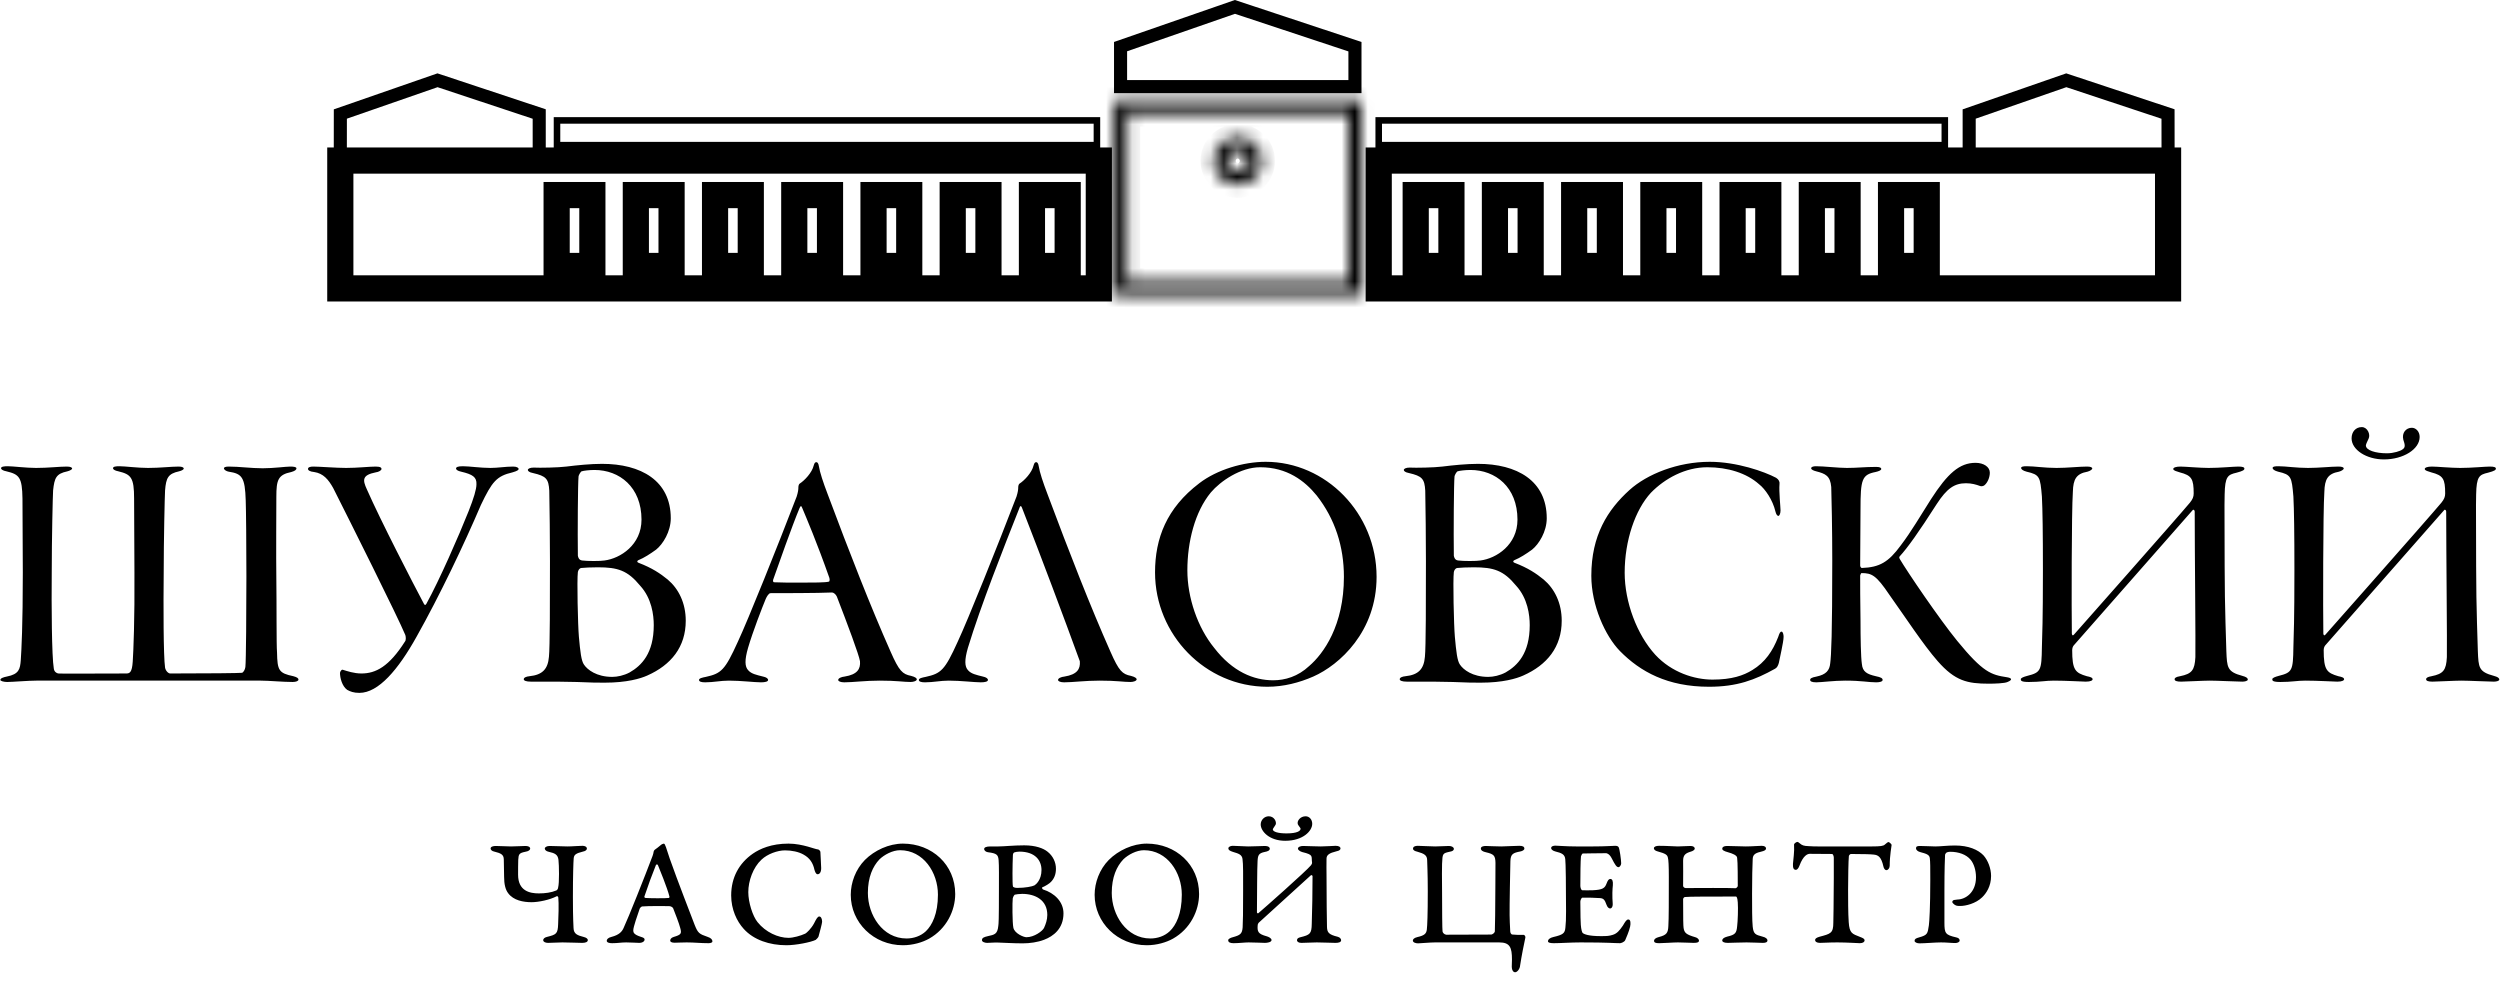 <svg width="191" height="75" viewBox="0 0 191 75" fill="none" xmlns="http://www.w3.org/2000/svg">
<path fill-rule="evenodd" clip-rule="evenodd" d="M0.079 35.776C0.079 35.646 0.313 35.62 0.599 35.62C0.989 35.62 2.003 35.75 2.757 35.75C3.667 35.75 4.551 35.646 5.097 35.646C5.409 35.646 5.513 35.724 5.513 35.802C5.513 35.854 5.357 35.958 5.149 36.01C4.291 36.192 4.161 36.504 4.057 37.466C4.031 37.83 3.953 41.21 3.953 43.732C3.927 46.228 3.953 50.154 4.109 51.064C4.135 51.324 4.317 51.428 4.447 51.454C4.629 51.48 7.099 51.454 9.647 51.454C9.907 51.454 10.089 51.376 10.141 50.544C10.193 49.79 10.297 47.242 10.271 43.732L10.245 38.09C10.245 36.478 10.011 36.244 9.049 36.01C8.763 35.958 8.633 35.854 8.633 35.776C8.633 35.646 8.841 35.62 9.127 35.62C9.543 35.62 10.531 35.75 11.311 35.75C12.221 35.75 13.079 35.646 13.651 35.646C13.937 35.646 14.041 35.724 14.041 35.802C14.041 35.854 13.911 35.958 13.677 36.01C12.845 36.192 12.689 36.504 12.611 37.466C12.585 37.83 12.507 41.392 12.507 43.732C12.481 46.228 12.481 50.102 12.611 51.012C12.663 51.272 12.871 51.454 13.001 51.454C15.783 51.454 18.357 51.428 18.487 51.402C18.591 51.376 18.721 51.168 18.747 50.96C18.799 50.544 18.825 46.566 18.825 44.044C18.825 41.782 18.799 38.844 18.773 38.246C18.721 36.452 18.487 36.192 17.473 36.036C17.317 36.01 17.109 35.906 17.109 35.776C17.109 35.698 17.239 35.646 17.473 35.646C18.279 35.646 19.189 35.776 20.073 35.776C20.905 35.776 21.841 35.646 22.179 35.646C22.413 35.646 22.647 35.672 22.647 35.776C22.647 35.906 22.517 35.984 22.257 36.062C21.243 36.27 21.113 36.66 21.113 37.96C21.113 38.584 21.087 42.536 21.113 44.304C21.139 46.072 21.113 49.296 21.165 49.842C21.191 51.22 21.295 51.428 22.413 51.662C22.699 51.74 22.803 51.818 22.803 51.922C22.803 52.026 22.621 52.104 22.361 52.104C21.633 52.104 20.541 52 19.917 52H2.783C2.133 52 0.937 52.104 0.547 52.104C0.287 52.104 0.027 52.026 0.027 51.948C0.027 51.818 0.261 51.74 0.521 51.688C1.457 51.506 1.535 51.116 1.587 50.44C1.639 49.66 1.743 47.814 1.743 43.732L1.717 38.09C1.691 36.478 1.483 36.244 0.495 36.01C0.209 35.958 0.079 35.854 0.079 35.776ZM27.613 51.454C28.705 51.454 29.719 50.934 30.941 49.01C31.019 48.932 31.019 48.672 30.967 48.516C30.395 47.138 26.703 39.754 25.455 37.284C25.091 36.634 24.701 36.166 23.999 36.062C23.687 36.036 23.531 35.932 23.531 35.828C23.531 35.698 23.687 35.646 23.947 35.646C24.363 35.646 25.715 35.75 26.443 35.75C27.301 35.75 28.237 35.646 28.705 35.646C29.095 35.646 29.147 35.75 29.147 35.828C29.147 35.932 28.939 36.062 28.705 36.088C27.665 36.296 27.691 36.66 28.029 37.388C29.069 39.754 31.565 44.59 32.397 46.15C32.475 46.28 32.527 46.202 32.579 46.124C33.567 44.33 35.049 40.95 35.803 39.052C36.193 38.064 36.401 37.388 36.401 36.998C36.427 36.452 36.115 36.244 35.231 36.036C34.971 35.984 34.841 35.88 34.841 35.802C34.841 35.698 34.945 35.62 35.361 35.62C35.855 35.62 36.713 35.75 37.467 35.75C38.039 35.75 38.611 35.646 39.209 35.646C39.495 35.646 39.625 35.75 39.625 35.828C39.625 35.906 39.521 35.984 39.157 36.088C37.935 36.374 37.597 36.79 36.739 38.584C35.439 41.626 33.593 45.5 31.825 48.646C30.421 51.168 28.913 52.936 27.457 52.936C27.015 52.936 26.755 52.832 26.521 52.702C26.131 52.416 25.975 51.792 25.975 51.402C26.001 51.272 26.105 51.142 26.183 51.168C26.521 51.272 27.041 51.454 27.613 51.454ZM40.327 35.906C40.327 35.802 40.509 35.724 40.769 35.724C41.237 35.75 42.667 35.724 43.265 35.646C44.097 35.542 45.137 35.438 45.995 35.438C48.959 35.438 51.247 36.712 51.247 39.598C51.247 40.612 50.649 41.574 50.129 41.99C49.661 42.328 49.219 42.614 48.777 42.796C48.621 42.874 48.699 42.978 48.803 43.004C49.817 43.394 50.441 43.81 51.013 44.278C51.845 44.98 52.391 46.072 52.391 47.424C52.391 49.426 51.273 50.804 49.453 51.61C48.933 51.844 47.893 52.156 46.203 52.156C45.761 52.156 45.111 52.156 44.071 52.104C42.953 52.078 42.407 52.078 41.809 52.078H40.561C40.197 52.078 40.015 52 40.015 51.896C40.015 51.766 40.197 51.688 40.457 51.662C41.445 51.558 41.861 51.116 41.939 50.18C42.017 49.478 42.017 45.76 42.017 42.9C42.017 41.444 41.991 38.532 41.965 37.492C41.913 36.582 41.731 36.374 40.717 36.14C40.431 36.088 40.327 35.984 40.327 35.906ZM49.947 47.762C49.947 46.982 49.791 45.708 48.907 44.746C47.945 43.576 47.191 43.342 45.683 43.342C45.163 43.342 44.643 43.368 44.409 43.394C44.253 43.42 44.175 43.576 44.149 43.706C44.071 44.304 44.149 47.762 44.227 48.646C44.331 49.79 44.409 50.492 44.617 50.778C44.877 51.168 45.579 51.714 46.775 51.714C47.165 51.714 47.659 51.61 48.101 51.376C49.011 50.856 49.947 49.92 49.947 47.762ZM49.011 39.702C49.011 37.206 47.321 35.906 45.423 35.906C45.033 35.906 44.591 35.958 44.435 36.01C44.357 36.036 44.201 36.322 44.201 36.4C44.149 36.894 44.123 40.716 44.149 42.458C44.175 42.588 44.227 42.796 44.487 42.822C44.877 42.874 45.865 42.874 46.177 42.822C47.399 42.666 49.011 41.626 49.011 39.702ZM62.375 35.308C62.453 35.308 62.531 35.412 62.557 35.594C62.635 36.088 62.895 36.868 63.233 37.752C64.923 42.276 66.509 46.332 68.043 49.79C68.693 51.272 68.953 51.506 69.603 51.636C69.915 51.714 70.045 51.818 70.045 51.896C70.045 52.026 69.785 52.104 69.577 52.104C69.005 52.104 68.563 52 67.211 52C66.093 52 65.157 52.13 64.507 52.13C64.221 52.13 64.039 52.052 64.039 51.948C64.039 51.818 64.273 51.714 64.533 51.688C65.495 51.532 65.755 51.116 65.703 50.518C65.625 50.024 64.767 47.736 63.935 45.578C63.857 45.396 63.675 45.266 63.571 45.266C62.557 45.318 59.437 45.318 58.865 45.318C58.735 45.318 58.579 45.578 58.501 45.76C58.241 46.384 57.513 48.256 57.149 49.504C56.889 50.414 56.889 50.934 57.175 51.22C57.409 51.48 57.773 51.558 58.293 51.688C58.553 51.74 58.683 51.844 58.683 51.948C58.683 52.078 58.449 52.13 58.137 52.13C57.643 52.13 56.603 52 55.693 52C55.043 52 54.523 52.13 53.873 52.13C53.587 52.13 53.405 52.078 53.405 51.948C53.405 51.818 53.665 51.766 53.925 51.714C55.095 51.454 55.381 51.22 56.369 49.036C57.149 47.372 59.411 41.73 60.867 37.934C60.971 37.596 60.997 37.414 60.997 37.206C60.997 37.102 61.049 36.972 61.101 36.946C61.465 36.712 62.037 36.114 62.167 35.568C62.219 35.412 62.245 35.308 62.375 35.308ZM63.337 44.434C63.363 44.434 63.415 44.304 63.363 44.148C62.401 41.418 61.621 39.598 61.283 38.792C61.205 38.584 61.153 38.662 61.075 38.844C60.529 40.144 59.437 43.238 59.073 44.278C59.047 44.356 59.047 44.486 59.151 44.486C59.671 44.512 60.321 44.512 61.179 44.512C62.089 44.512 63.103 44.512 63.337 44.434ZM79.171 35.308C79.249 35.308 79.327 35.412 79.353 35.594C79.431 36.088 79.691 36.868 80.029 37.752C81.719 42.276 83.305 46.332 84.839 49.79C85.489 51.272 85.749 51.506 86.399 51.636C86.711 51.714 86.841 51.818 86.841 51.896C86.841 52.026 86.581 52.104 86.373 52.104C85.801 52.104 85.359 52 84.007 52C82.889 52 81.953 52.13 81.303 52.13C81.017 52.13 80.835 52.052 80.835 51.948C80.835 51.818 81.069 51.714 81.329 51.688C82.291 51.532 82.551 51.116 82.499 50.518C81.329 47.294 79.483 42.38 78.079 38.792C78.001 38.584 77.923 38.662 77.871 38.844C76.675 41.86 74.933 46.254 73.945 49.504C73.685 50.414 73.685 50.934 73.971 51.22C74.205 51.48 74.569 51.558 75.089 51.688C75.349 51.74 75.479 51.844 75.479 51.948C75.479 52.078 75.245 52.13 74.933 52.13C74.439 52.13 73.399 52 72.489 52C71.839 52 71.319 52.13 70.669 52.13C70.383 52.13 70.201 52.078 70.201 51.948C70.201 51.818 70.461 51.766 70.721 51.714C71.891 51.454 72.177 51.22 73.165 49.036C73.945 47.372 76.207 41.73 77.663 37.934C77.767 37.596 77.793 37.414 77.793 37.206C77.793 37.102 77.845 36.972 77.897 36.946C78.261 36.712 78.833 36.114 78.963 35.568C79.015 35.412 79.041 35.308 79.171 35.308ZM96.695 35.282C101.297 35.282 105.171 39.208 105.171 44.07C105.171 48.256 102.337 50.804 100.335 51.688C99.269 52.156 98.073 52.468 96.825 52.468C92.093 52.468 88.245 48.49 88.245 43.732C88.245 41.132 89.129 38.818 91.625 36.92C92.977 35.88 95.005 35.282 96.695 35.282ZM96.279 35.698C94.771 35.698 93.237 36.764 92.509 37.622C91.287 39.104 90.715 41.392 90.715 43.576C90.715 45.656 91.495 47.944 92.769 49.504C94.173 51.324 95.785 51.974 97.267 51.974C98.177 51.974 99.165 51.688 100.023 50.882C101.115 49.946 102.675 47.788 102.675 44.07C102.675 41.756 101.999 39.65 100.595 37.856C99.685 36.738 98.333 35.698 96.279 35.698ZM107.251 35.906C107.251 35.802 107.433 35.724 107.693 35.724C108.161 35.75 109.591 35.724 110.189 35.646C111.021 35.542 112.061 35.438 112.919 35.438C115.883 35.438 118.171 36.712 118.171 39.598C118.171 40.612 117.573 41.574 117.053 41.99C116.585 42.328 116.143 42.614 115.701 42.796C115.545 42.874 115.623 42.978 115.727 43.004C116.741 43.394 117.365 43.81 117.937 44.278C118.769 44.98 119.315 46.072 119.315 47.424C119.315 49.426 118.197 50.804 116.377 51.61C115.857 51.844 114.817 52.156 113.127 52.156C112.685 52.156 112.035 52.156 110.995 52.104C109.877 52.078 109.331 52.078 108.733 52.078H107.485C107.121 52.078 106.939 52 106.939 51.896C106.939 51.766 107.121 51.688 107.381 51.662C108.369 51.558 108.785 51.116 108.863 50.18C108.941 49.478 108.941 45.76 108.941 42.9C108.941 41.444 108.915 38.532 108.889 37.492C108.837 36.582 108.655 36.374 107.641 36.14C107.355 36.088 107.251 35.984 107.251 35.906ZM116.871 47.762C116.871 46.982 116.715 45.708 115.831 44.746C114.869 43.576 114.115 43.342 112.607 43.342C112.087 43.342 111.567 43.368 111.333 43.394C111.177 43.42 111.099 43.576 111.073 43.706C110.995 44.304 111.073 47.762 111.151 48.646C111.255 49.79 111.333 50.492 111.541 50.778C111.801 51.168 112.503 51.714 113.699 51.714C114.089 51.714 114.583 51.61 115.025 51.376C115.935 50.856 116.871 49.92 116.871 47.762ZM115.935 39.702C115.935 37.206 114.245 35.906 112.347 35.906C111.957 35.906 111.515 35.958 111.359 36.01C111.281 36.036 111.125 36.322 111.125 36.4C111.073 36.894 111.047 40.716 111.073 42.458C111.099 42.588 111.151 42.796 111.411 42.822C111.801 42.874 112.789 42.874 113.101 42.822C114.323 42.666 115.935 41.626 115.935 39.702ZM130.625 35.282C132.705 35.282 134.811 36.036 135.695 36.504C135.903 36.634 135.981 36.816 135.955 36.972C135.903 37.57 136.033 38.74 136.033 39C136.033 39.26 135.929 39.416 135.877 39.416C135.773 39.416 135.695 39.286 135.643 39.078C135.435 38.194 134.863 37.362 134.395 36.998C133.433 36.14 132.003 35.698 130.443 35.698C128.753 35.698 127.193 36.556 126.127 37.648C124.931 38.948 124.125 41.288 124.125 43.758C124.125 45.994 125.061 48.49 126.465 50.024C127.713 51.376 129.455 51.922 130.833 51.922C132.315 51.922 133.199 51.61 133.875 51.194C134.863 50.596 135.435 49.738 135.851 48.672C135.955 48.36 136.007 48.256 136.111 48.256C136.215 48.256 136.267 48.49 136.267 48.646C136.267 49.062 135.955 50.336 135.903 50.648C135.851 50.83 135.773 51.012 135.617 51.09C134.083 51.948 132.705 52.468 130.573 52.468C127.401 52.468 125.321 51.324 123.761 49.738C122.643 48.594 121.577 46.254 121.577 43.992C121.577 40.898 122.825 38.948 124.489 37.44C125.841 36.218 128.181 35.282 130.625 35.282ZM138.373 35.776C138.373 35.672 138.529 35.62 138.737 35.62C139.361 35.62 140.427 35.75 141.103 35.75C141.883 35.75 142.481 35.672 143.339 35.672C143.651 35.672 143.729 35.75 143.729 35.828C143.729 35.932 143.521 36.01 143.287 36.062C142.247 36.27 142.143 36.634 142.143 38.896C142.143 39.806 142.117 42.614 142.117 43.212C142.117 43.264 142.169 43.394 142.247 43.394C143.599 43.342 144.275 42.952 145.211 41.678C146.043 40.586 146.693 39.442 147.525 38.142C148.799 36.166 149.709 35.36 150.931 35.36C151.555 35.36 152.023 35.672 152.023 36.114C152.023 36.478 151.841 36.894 151.607 37.076C151.555 37.128 151.373 37.18 151.269 37.128C150.983 37.024 150.645 36.92 150.203 36.92C149.319 36.92 148.747 37.31 147.967 38.506C146.589 40.664 145.731 41.86 145.133 42.51C145.081 42.562 145.107 42.64 145.133 42.692C145.731 43.706 148.149 47.268 149.527 48.958C151.503 51.376 152.127 51.558 153.323 51.74C153.661 51.792 153.817 51.922 153.375 52.104C153.167 52.208 152.387 52.234 151.945 52.234C150.307 52.234 149.371 52.026 148.045 50.518C146.927 49.244 145.575 47.164 144.353 45.448C143.339 43.94 143.001 43.784 142.221 43.784C142.169 43.784 142.143 43.914 142.117 43.966C142.117 44.33 142.117 46.15 142.143 47.398C142.143 48.724 142.169 50.206 142.247 50.726C142.299 51.324 142.637 51.506 143.313 51.662C143.703 51.74 143.833 51.818 143.833 51.948C143.833 52.078 143.599 52.13 143.339 52.13C142.741 52.13 142.247 52 140.973 52C140.089 52 139.153 52.13 138.763 52.13C138.425 52.13 138.295 52.052 138.295 51.948C138.295 51.844 138.373 51.766 138.789 51.688C139.517 51.532 139.777 51.22 139.829 50.674C139.907 50.076 139.985 48.464 139.985 42.822C139.985 40.586 139.933 37.882 139.907 37.206C139.829 36.348 139.465 36.192 138.763 36.01C138.555 35.958 138.373 35.88 138.373 35.776ZM154.415 35.75C154.415 35.646 154.571 35.62 154.857 35.62C155.429 35.62 156.209 35.75 157.119 35.75C157.925 35.75 158.887 35.646 159.433 35.646C159.719 35.646 159.849 35.698 159.849 35.802C159.849 35.854 159.693 35.984 159.485 36.036C158.627 36.192 158.393 36.608 158.367 37.57C158.263 39.078 158.263 46.748 158.289 48.412C158.315 48.568 158.367 48.568 158.445 48.49C158.445 48.49 166.427 39.468 167.311 38.402C167.519 38.142 167.597 37.96 167.597 37.7C167.597 36.582 167.441 36.322 166.531 36.088C166.297 36.01 166.037 35.958 166.037 35.828C166.037 35.724 166.245 35.646 166.583 35.646C166.947 35.646 168.065 35.75 168.741 35.75C169.599 35.75 170.665 35.646 171.003 35.646C171.341 35.646 171.471 35.698 171.471 35.802C171.471 35.906 171.367 35.984 170.873 36.114C170.197 36.27 169.989 36.4 169.963 37.778C169.937 39.156 169.963 38.714 169.963 43.264C169.963 46.514 170.093 49.4 170.093 49.738C170.145 50.986 170.145 51.324 171.315 51.636C171.601 51.714 171.731 51.792 171.731 51.922C171.731 52.026 171.497 52.078 171.315 52.078C170.951 52.078 169.391 52 168.819 52C168.325 52 166.921 52.078 166.635 52.078C166.323 52.078 166.141 52.026 166.141 51.896C166.141 51.792 166.245 51.714 166.557 51.662C167.467 51.48 167.675 51.194 167.727 50.206C167.753 49.374 167.675 42.042 167.675 39.078C167.675 38.974 167.571 38.896 167.519 38.974L158.445 49.296C158.445 49.296 158.315 49.426 158.315 49.66C158.315 51.194 158.549 51.402 159.433 51.662C159.693 51.714 159.875 51.766 159.875 51.896C159.875 51.974 159.745 52.078 159.355 52.078C159.173 52.078 157.847 52 156.911 52C156.287 52 155.871 52.104 155.013 52.104C154.415 52.104 154.389 52 154.389 51.896C154.389 51.792 154.597 51.714 154.883 51.636C155.923 51.376 155.975 51.22 156.001 49.452C156.027 48.568 156.079 47.372 156.079 43.602C156.079 40.716 156.053 38.922 156.001 37.934C155.871 36.426 155.845 36.27 154.831 36.036C154.545 35.958 154.415 35.854 154.415 35.75ZM173.629 35.75C173.629 35.646 173.785 35.62 174.071 35.62C174.643 35.62 175.423 35.75 176.333 35.75C177.139 35.75 178.101 35.646 178.647 35.646C178.933 35.646 179.063 35.698 179.063 35.802C179.063 35.854 178.907 35.984 178.699 36.036C177.841 36.192 177.607 36.608 177.581 37.57C177.477 39.078 177.477 46.748 177.503 48.412C177.529 48.568 177.581 48.568 177.659 48.49C177.659 48.49 185.641 39.468 186.525 38.402C186.733 38.142 186.811 37.96 186.811 37.7C186.811 36.582 186.655 36.322 185.745 36.088C185.511 36.01 185.251 35.958 185.251 35.828C185.251 35.724 185.459 35.646 185.797 35.646C186.161 35.646 187.279 35.75 187.955 35.75C188.813 35.75 189.879 35.646 190.217 35.646C190.555 35.646 190.685 35.698 190.685 35.802C190.685 35.906 190.581 35.984 190.087 36.114C189.411 36.27 189.203 36.4 189.177 37.778C189.151 39.156 189.177 38.714 189.177 43.264C189.177 46.514 189.307 49.4 189.307 49.738C189.359 50.986 189.359 51.324 190.529 51.636C190.815 51.714 190.945 51.792 190.945 51.922C190.945 52.026 190.711 52.078 190.529 52.078C190.165 52.078 188.605 52 188.033 52C187.539 52 186.135 52.078 185.849 52.078C185.537 52.078 185.355 52.026 185.355 51.896C185.355 51.792 185.459 51.714 185.771 51.662C186.681 51.48 186.889 51.194 186.941 50.206C186.967 49.374 186.889 42.042 186.889 39.078C186.889 38.974 186.785 38.896 186.733 38.974L177.659 49.296C177.659 49.296 177.529 49.426 177.529 49.66C177.529 51.194 177.763 51.402 178.647 51.662C178.907 51.714 179.089 51.766 179.089 51.896C179.089 51.974 178.959 52.078 178.569 52.078C178.387 52.078 177.061 52 176.125 52C175.501 52 175.085 52.104 174.227 52.104C173.629 52.104 173.603 52 173.603 51.896C173.603 51.792 173.811 51.714 174.097 51.636C175.137 51.376 175.189 51.22 175.215 49.452C175.241 48.568 175.293 47.372 175.293 43.602C175.293 40.716 175.267 38.922 175.215 37.934C175.085 36.426 175.059 36.27 174.045 36.036C173.759 35.958 173.629 35.854 173.629 35.75ZM182.131 35.1C180.805 35.1 179.661 34.372 179.661 33.488C179.661 32.994 179.973 32.63 180.441 32.63C180.883 32.63 181.117 33.202 180.961 33.514C180.883 33.696 180.753 33.93 180.753 34.034C180.753 34.398 181.481 34.632 182.365 34.632C182.885 34.632 183.405 34.45 183.535 34.346C183.795 34.19 183.743 33.982 183.613 33.592C183.483 33.072 183.821 32.682 184.263 32.682C184.575 32.682 184.861 32.968 184.861 33.384C184.861 34.32 183.613 35.1 182.131 35.1Z" fill="black"/>
<path fill-rule="evenodd" clip-rule="evenodd" d="M37.482 64.824C37.482 64.68 37.698 64.632 37.866 64.632C38.214 64.632 38.73 64.668 39.042 64.668C39.45 64.668 39.858 64.632 40.146 64.632C40.338 64.632 40.506 64.692 40.506 64.836C40.506 64.932 40.386 65.04 40.134 65.076C39.666 65.172 39.618 65.256 39.594 65.688C39.582 65.964 39.582 66.48 39.582 66.828C39.582 68.076 40.482 68.256 41.166 68.256C41.646 68.256 42.114 68.196 42.51 68.028C42.582 67.992 42.642 67.884 42.642 67.8C42.738 67.464 42.714 66.096 42.666 65.688C42.618 65.304 42.414 65.184 41.922 65.076C41.73 65.04 41.622 64.932 41.622 64.824C41.622 64.728 41.778 64.632 41.982 64.632C42.342 64.632 43.026 64.668 43.35 64.668C43.758 64.668 44.166 64.62 44.502 64.62C44.682 64.62 44.838 64.692 44.838 64.836C44.838 64.932 44.73 65.028 44.526 65.064C44.01 65.196 43.854 65.292 43.83 65.58C43.806 65.856 43.77 66.9 43.77 68.52C43.77 70.332 43.818 70.752 43.818 70.896C43.83 71.364 44.118 71.46 44.622 71.592C44.814 71.64 44.91 71.736 44.91 71.82C44.91 71.976 44.718 72.036 44.478 72.036C44.286 72.036 43.35 72 42.966 72C42.69 72 42.102 72.036 41.874 72.036C41.658 72.036 41.502 71.952 41.502 71.832C41.502 71.7 41.634 71.616 41.79 71.58C42.498 71.4 42.618 71.352 42.642 70.596C42.666 70.224 42.702 68.952 42.654 68.568C42.642 68.508 42.594 68.448 42.534 68.472C42.006 68.748 41.154 68.928 40.614 68.928C39.99 68.928 39.234 68.796 38.826 68.244C38.61 67.968 38.514 67.536 38.514 66.996C38.514 66.996 38.502 66.228 38.49 65.664C38.49 65.28 38.25 65.184 37.77 65.064C37.578 65.028 37.482 64.92 37.482 64.824ZM50.71 64.452C50.83 64.452 50.89 64.788 51.166 65.592C51.778 67.332 52.798 69.936 53.074 70.668C53.326 71.292 53.41 71.352 54.07 71.58C54.334 71.664 54.43 71.796 54.43 71.928C54.43 72 54.31 72.06 54.142 72.06C53.506 72.06 53.05 72 52.462 72C51.922 72 51.922 72.024 51.538 72.024C51.31 72.024 51.202 71.952 51.202 71.868C51.202 71.772 51.262 71.64 51.478 71.58C52.042 71.412 52.09 71.328 51.97 70.896C51.886 70.56 51.574 69.756 51.43 69.396C51.406 69.324 51.262 69.228 51.118 69.228C50.878 69.216 49.438 69.216 49.066 69.252C49.006 69.252 48.898 69.36 48.874 69.42C48.706 69.912 48.382 70.824 48.382 71.076C48.382 71.232 48.406 71.4 48.982 71.58C49.138 71.628 49.246 71.676 49.246 71.772C49.258 71.892 49.114 72.036 48.838 72.036C48.706 72.036 48.19 72 47.842 72C47.434 72 47.218 72.06 46.762 72.06C46.546 72.06 46.366 72.012 46.354 71.88C46.354 71.76 46.462 71.64 46.714 71.58C47.314 71.424 47.518 71.172 47.638 70.908C48.01 70.116 49.27 66.948 49.858 65.388C49.894 65.292 49.93 65.148 49.942 65.052C49.942 65.016 50.002 64.932 50.026 64.92C50.158 64.824 50.338 64.692 50.458 64.584C50.53 64.512 50.662 64.452 50.71 64.452ZM51.094 68.604C51.13 68.604 51.166 68.532 51.142 68.484C50.998 67.884 50.35 66.288 50.266 66.096C50.23 66.012 50.134 66.036 50.11 66.096C49.846 66.744 49.498 67.692 49.234 68.484C49.222 68.532 49.234 68.592 49.318 68.604C49.534 68.628 50.878 68.64 51.094 68.604ZM60.242 64.452C60.806 64.452 61.322 64.572 61.718 64.68C62.018 64.764 62.402 64.896 62.498 64.896C62.558 64.896 62.678 65.016 62.678 65.088C62.678 65.304 62.738 66.024 62.738 66.324C62.738 66.66 62.606 66.792 62.462 66.792C62.342 66.792 62.27 66.612 62.222 66.444C62.114 65.94 61.874 65.556 61.394 65.292C61.022 65.076 60.482 64.968 59.978 64.968C59.402 64.968 58.634 65.244 58.178 65.676C57.53 66.276 57.17 67.308 57.17 68.16C57.17 68.94 57.506 69.996 57.878 70.452C58.49 71.22 59.45 71.652 60.242 71.652C60.59 71.652 61.166 71.496 61.526 71.328C61.634 71.268 61.97 70.956 62.186 70.56C62.378 70.176 62.474 70.02 62.594 70.02C62.726 70.02 62.81 70.2 62.81 70.428C62.81 70.536 62.606 71.304 62.534 71.556C62.51 71.628 62.354 71.784 62.318 71.808C61.946 71.988 60.818 72.216 60.086 72.216C58.79 72.216 57.578 71.808 56.822 70.968C56.294 70.392 55.862 69.48 55.862 68.412C55.862 67.044 56.462 65.952 57.518 65.22C58.058 64.848 58.934 64.452 60.242 64.452ZM68.982 64.452C71.202 64.452 72.978 66.06 72.978 68.304C72.978 69.576 72.306 70.968 70.986 71.712C70.47 72 69.75 72.216 68.982 72.216C66.738 72.216 64.998 70.476 64.998 68.364C64.998 67.428 65.37 66.42 66.078 65.7C66.81 64.968 67.914 64.452 68.982 64.452ZM68.766 64.956C68.19 64.956 67.554 65.304 67.194 65.652C66.678 66.192 66.306 67.02 66.306 68.22C66.306 69.9 67.422 71.7 69.258 71.7C69.798 71.7 70.338 71.52 70.734 71.148C71.214 70.692 71.658 69.816 71.658 68.352C71.658 66.648 70.542 64.956 68.766 64.956ZM80.674 66.372C80.674 66.816 80.53 67.128 80.302 67.368C80.206 67.488 79.858 67.704 79.618 67.8C79.594 67.812 79.63 67.932 79.69 67.956C80.542 68.22 81.25 68.88 81.25 69.78C81.25 70.956 80.47 71.532 79.774 71.796C79.282 71.988 78.67 72.072 78.142 72.072C77.386 72.072 76.75 72.024 76.27 72.012C75.862 72 75.646 72.036 75.418 72.036C75.25 72.036 75.022 71.964 75.022 71.832C75.022 71.652 75.166 71.592 75.478 71.52C75.958 71.412 76.21 71.388 76.27 70.74C76.294 70.524 76.318 70.476 76.318 67.836C76.318 67.188 76.33 66.072 76.294 65.712C76.258 65.304 76.15 65.196 75.49 65.112C75.358 65.1 75.19 65.004 75.19 64.86C75.19 64.74 75.358 64.668 75.658 64.668H76.27C76.702 64.668 77.446 64.584 78.25 64.584C79.126 64.584 79.714 64.812 80.026 65.064C80.446 65.388 80.674 65.88 80.674 66.372ZM79.57 66.468C79.57 65.748 79.102 65.064 77.878 65.064C77.734 65.064 77.542 65.1 77.494 65.124C77.446 65.148 77.398 65.196 77.386 65.316C77.35 66.12 77.338 67.476 77.386 67.716C77.398 67.788 77.554 67.836 77.71 67.836C78.334 67.836 78.862 67.728 79.03 67.644C79.15 67.572 79.57 67.224 79.57 66.468ZM80.014 69.9C80.014 68.772 79.114 68.292 78.094 68.292C77.914 68.292 77.59 68.328 77.53 68.352C77.506 68.364 77.41 68.472 77.374 68.64C77.338 68.88 77.338 70.5 77.422 70.884C77.518 71.316 78.202 71.604 78.418 71.604C79.018 71.604 79.642 71.136 79.762 70.896C79.894 70.608 80.014 70.272 80.014 69.9ZM87.614 64.452C89.834 64.452 91.61 66.06 91.61 68.304C91.61 69.576 90.938 70.968 89.618 71.712C89.102 72 88.382 72.216 87.614 72.216C85.37 72.216 83.63 70.476 83.63 68.364C83.63 67.428 84.002 66.42 84.71 65.7C85.442 64.968 86.546 64.452 87.614 64.452ZM87.398 64.956C86.822 64.956 86.186 65.304 85.826 65.652C85.31 66.192 84.938 67.02 84.938 68.22C84.938 69.9 86.054 71.7 87.89 71.7C88.43 71.7 88.97 71.52 89.366 71.148C89.846 70.692 90.29 69.816 90.29 68.352C90.29 66.648 89.174 64.956 87.398 64.956ZM93.846 64.812C93.846 64.704 94.002 64.62 94.182 64.62C94.494 64.62 95.046 64.668 95.358 64.668C95.826 64.668 96.366 64.632 96.654 64.632C96.906 64.632 97.014 64.74 97.014 64.836C97.014 64.98 96.846 65.052 96.63 65.088C96.162 65.184 96.102 65.34 96.078 65.784C96.042 66.396 96.042 68.244 96.03 69.696C96.03 69.78 96.114 69.792 96.138 69.768C96.51 69.456 99.822 66.528 100.158 66.108C100.194 66.06 100.242 65.988 100.242 65.916C100.17 65.4 100.386 65.316 99.498 65.1C99.318 65.052 99.162 64.932 99.162 64.836C99.162 64.692 99.39 64.632 99.558 64.632C99.714 64.632 100.614 64.668 100.902 64.668C101.298 64.668 101.898 64.62 102.042 64.62C102.306 64.62 102.414 64.716 102.414 64.812C102.414 64.908 102.354 64.992 102.102 65.04C101.562 65.172 101.346 65.316 101.346 65.604C101.334 66.18 101.346 66.396 101.346 66.804C101.346 68.208 101.37 70.668 101.382 70.812C101.394 71.232 101.502 71.4 102.198 71.568C102.39 71.616 102.462 71.748 102.462 71.832C102.462 71.988 102.27 72.036 102.03 72.036C101.838 72.036 100.938 72 100.602 72C100.314 72 99.654 72.036 99.426 72.036C99.222 72.036 99.09 71.952 99.09 71.832C99.09 71.7 99.198 71.64 99.354 71.604C100.086 71.424 100.206 71.34 100.218 70.584C100.254 69.336 100.278 68.304 100.278 66.936C100.278 66.888 100.194 66.828 100.146 66.876L96.162 70.5C96.126 70.536 96.09 70.632 96.09 70.656C96.042 71.184 96.114 71.352 96.774 71.532C96.906 71.568 97.146 71.676 97.146 71.82C97.146 71.988 96.81 72.036 96.642 72.036C96.522 72.036 95.802 72 95.394 72C95.118 72 94.626 72.06 94.242 72.06C93.978 72.06 93.834 71.988 93.834 71.832C93.834 71.724 94.038 71.64 94.182 71.604C94.746 71.448 94.902 71.352 94.938 70.848C94.962 70.464 94.974 69.72 94.974 68.088C94.974 66.852 94.986 66.024 94.926 65.616C94.878 65.28 94.602 65.208 94.206 65.088C93.942 65.004 93.846 64.932 93.846 64.812ZM98.286 63.672C99.114 63.672 99.366 63.48 99.366 63.312C99.378 63.276 99.174 63.048 99.15 62.964C99.078 62.7 99.354 62.364 99.75 62.364C100.038 62.364 100.254 62.616 100.254 62.94C100.254 63.48 99.558 64.236 98.19 64.236C96.966 64.236 96.318 63.504 96.318 62.988C96.318 62.652 96.594 62.364 96.93 62.364C97.35 62.364 97.53 62.772 97.47 62.976C97.446 63.048 97.242 63.312 97.242 63.36C97.242 63.552 97.662 63.672 98.286 63.672ZM109.634 72C109.262 72 108.494 72.072 108.338 72.072C108.146 72.072 107.942 72 107.942 71.856C107.942 71.76 108.038 71.652 108.29 71.592C108.83 71.472 108.974 71.328 109.01 71.016C109.046 70.692 109.082 69.9 109.082 68.088C109.082 66.696 109.034 65.88 109.034 65.7C109.022 65.352 108.83 65.22 108.266 65.064C108.098 65.028 107.954 64.956 107.954 64.836C107.954 64.692 108.098 64.62 108.314 64.62C108.518 64.62 109.31 64.668 109.646 64.668C109.934 64.668 110.462 64.632 110.702 64.632C110.906 64.632 111.074 64.728 111.074 64.848C111.074 64.992 110.93 65.04 110.798 65.064C110.21 65.196 110.21 65.184 110.174 66C110.162 66.216 110.162 67.092 110.174 68.136C110.174 69.396 110.186 71.052 110.21 71.16C110.222 71.256 110.33 71.388 110.486 71.412L113.942 71.4C114.038 71.376 114.194 71.28 114.206 71.148C114.218 70.896 114.23 70.188 114.23 69.936C114.23 68.844 114.266 66.24 114.254 65.916C114.242 65.364 114.134 65.256 113.522 65.112C113.282 65.064 113.138 64.968 113.138 64.824C113.138 64.68 113.33 64.632 113.51 64.632C113.594 64.632 114.302 64.668 114.698 64.668C114.974 64.668 115.706 64.62 116.078 64.62C116.33 64.62 116.462 64.68 116.462 64.836C116.462 64.944 116.294 65.028 116.15 65.052C115.598 65.16 115.406 65.244 115.394 65.808C115.382 66.264 115.322 69.288 115.334 69.912C115.334 70.188 115.358 70.728 115.382 71.16C115.382 71.208 115.418 71.4 115.562 71.4C115.79 71.424 116.174 71.436 116.426 71.424C116.438 71.424 116.57 71.508 116.534 71.652C116.438 72.084 116.246 73.044 116.138 73.752C116.126 74.016 115.922 74.28 115.754 74.28C115.598 74.28 115.478 74.088 115.502 73.74C115.514 73.548 115.514 73.452 115.514 73.308C115.514 72.384 115.358 72 114.542 72H109.634ZM120.438 64.668H121.674C122.742 64.668 123.102 64.62 123.39 64.62C123.51 64.62 123.606 64.632 123.666 64.728C123.738 64.848 123.858 65.7 123.858 65.964C123.858 66.084 123.75 66.252 123.654 66.252C123.51 66.252 123.402 66.096 123.138 65.58C122.97 65.244 122.766 65.184 122.706 65.184C122.022 65.184 121.086 65.208 120.918 65.208C120.882 65.208 120.798 65.364 120.786 65.424C120.75 65.76 120.738 66.852 120.738 67.68C120.738 67.776 120.786 68.016 120.894 68.016C121.002 68.016 121.482 68.028 121.674 68.016C122.466 67.98 122.61 67.848 122.742 67.5C122.838 67.248 122.91 67.152 123.03 67.152C123.186 67.152 123.246 67.32 123.222 67.632C123.21 67.764 123.186 67.992 123.186 68.208C123.186 68.472 123.186 68.82 123.21 69.012C123.234 69.324 123.09 69.408 123.018 69.408C122.934 69.408 122.814 69.348 122.73 69.108C122.61 68.76 122.514 68.64 122.262 68.616C121.77 68.58 121.434 68.58 120.894 68.58C120.822 68.58 120.738 68.784 120.738 68.88C120.738 69.996 120.762 70.392 120.774 70.656C120.798 71.004 120.87 71.244 120.918 71.28C121.026 71.376 121.374 71.52 122.298 71.52C122.79 71.52 122.934 71.508 123.21 71.424C123.534 71.328 123.726 71.1 123.99 70.716C124.182 70.392 124.266 70.248 124.41 70.248C124.59 70.248 124.59 70.56 124.542 70.788C124.47 71.136 124.218 71.712 124.17 71.82C124.098 71.988 123.822 72.06 123.774 72.06C123.282 72.06 122.946 72 120.762 72C120.006 72 119.226 72.06 118.71 72.06C118.41 72.06 118.266 72.012 118.266 71.916C118.266 71.772 118.41 71.652 118.662 71.592C119.43 71.412 119.562 71.304 119.598 70.848C119.634 70.524 119.646 70.224 119.646 69.624C119.646 67.776 119.622 65.856 119.586 65.64C119.55 65.268 119.31 65.172 118.83 65.052C118.626 65.004 118.506 64.884 118.506 64.8C118.506 64.656 118.674 64.608 118.83 64.608C119.034 64.608 119.646 64.668 120.438 64.668ZM128.59 67.692C128.59 67.752 128.686 67.848 128.782 67.848C129.958 67.848 131.89 67.824 132.61 67.86C132.646 67.86 132.766 67.752 132.766 67.692C132.766 67.368 132.766 65.796 132.718 65.544C132.718 65.34 132.322 65.196 132.058 65.124C131.662 65.016 131.578 64.932 131.578 64.848C131.578 64.728 131.686 64.632 131.938 64.632C132.43 64.632 132.922 64.668 133.378 64.668C133.846 64.668 134.35 64.62 134.59 64.62C134.83 64.62 134.926 64.716 134.926 64.824C134.926 64.932 134.83 65.004 134.518 65.076C134.026 65.184 133.918 65.352 133.906 65.64C133.882 66.084 133.858 67.152 133.858 68.268C133.858 69.3 133.858 70.32 133.906 70.788C133.966 71.364 134.11 71.412 134.65 71.556C134.914 71.616 135.034 71.736 135.034 71.844C135.034 71.976 134.914 72.036 134.686 72.036C134.458 72.036 133.882 72 133.438 72C132.814 72 132.358 72.036 131.998 72.036C131.71 72.036 131.578 71.952 131.578 71.856C131.578 71.736 131.686 71.628 131.962 71.556C132.586 71.412 132.67 71.28 132.718 70.764C132.766 70.392 132.802 69.396 132.766 68.94C132.742 68.52 132.646 68.496 132.634 68.496C130.834 68.496 128.962 68.496 128.734 68.532C128.65 68.532 128.59 68.652 128.59 68.688C128.59 70.296 128.602 70.716 128.626 70.896C128.686 71.28 128.83 71.4 129.526 71.604C129.67 71.64 129.802 71.76 129.802 71.856C129.802 71.988 129.694 72.036 129.394 72.036C129.046 72.036 128.71 72 128.194 72C127.81 72 127.114 72.06 126.754 72.06C126.49 72.06 126.37 72.012 126.37 71.88C126.37 71.748 126.502 71.652 126.73 71.592C127.342 71.436 127.438 71.268 127.462 70.752C127.498 70.224 127.498 68.748 127.498 67.02C127.498 66.12 127.474 65.688 127.426 65.52C127.378 65.316 127.282 65.22 126.622 65.04C126.49 65.004 126.358 64.932 126.358 64.8C126.358 64.692 126.514 64.62 126.742 64.62C127.438 64.62 127.87 64.668 128.194 64.668C128.566 64.668 128.734 64.632 129.154 64.632C129.346 64.632 129.478 64.704 129.478 64.836C129.478 64.932 129.322 65.028 129.178 65.064C128.782 65.184 128.59 65.316 128.59 65.76C128.59 66.132 128.602 66.924 128.59 67.692ZM138.926 64.668H143.006C143.678 64.668 143.894 64.632 144.002 64.524C144.134 64.416 144.218 64.332 144.29 64.332C144.326 64.332 144.518 64.476 144.518 64.56C144.518 64.644 144.374 65.34 144.374 66.144C144.374 66.312 144.254 66.48 144.122 66.48C143.99 66.48 143.918 66.312 143.894 66.204C143.726 65.448 143.486 65.328 143.162 65.292C142.982 65.268 142.43 65.244 141.41 65.244C141.362 65.244 141.266 65.328 141.254 65.4C141.218 65.724 141.194 67.176 141.194 67.932C141.194 68.664 141.194 69.768 141.242 70.452C141.302 71.316 141.506 71.34 142.106 71.58C142.322 71.664 142.454 71.712 142.454 71.856C142.454 71.952 142.334 72.06 142.094 72.06C141.974 72.06 141.098 72 140.378 72C139.67 72 139.37 72.036 139.046 72.036C138.794 72.036 138.674 71.94 138.674 71.808C138.674 71.712 138.794 71.628 139.01 71.568C139.862 71.34 140.066 71.304 140.066 70.488C140.066 70.236 140.102 68.988 140.102 67.092V65.52C140.102 65.376 140.018 65.244 139.982 65.244C139.682 65.244 138.422 65.232 138.266 65.232C138.086 65.232 137.762 65.376 137.486 66.12C137.414 66.324 137.306 66.456 137.21 66.456C137.018 66.456 136.97 66.288 136.982 66C137.006 65.628 137.102 65.1 137.066 64.536C137.054 64.428 137.27 64.32 137.318 64.32C137.354 64.32 137.426 64.356 137.498 64.428C137.678 64.584 137.81 64.632 138.158 64.644C138.65 64.668 138.542 64.668 138.926 64.668ZM150.966 67.02C150.966 66.48 150.798 65.976 150.558 65.688C150.222 65.28 149.634 65.076 148.998 65.076C148.866 65.076 148.734 65.112 148.686 65.16C148.65 65.196 148.602 65.268 148.602 65.328C148.59 65.568 148.554 66.396 148.554 68.016V70.488C148.554 71.316 148.626 71.424 149.454 71.616C149.622 71.652 149.718 71.724 149.718 71.856C149.718 71.976 149.538 72.048 149.394 72.048C149.034 72.048 148.782 72 148.29 72C147.858 72 147.042 72.072 146.646 72.072C146.478 72.072 146.274 72 146.274 71.88C146.274 71.748 146.358 71.688 146.622 71.616C147.27 71.436 147.27 71.328 147.366 70.692C147.402 70.416 147.474 69.348 147.474 67.212C147.474 66.276 147.474 65.844 147.438 65.568C147.414 65.292 147.15 65.22 146.706 65.1C146.514 65.052 146.382 64.932 146.382 64.812C146.382 64.668 146.478 64.632 146.682 64.632C146.958 64.632 147.702 64.668 147.858 64.668C148.266 64.668 148.77 64.596 149.358 64.596C150.402 64.596 151.122 64.92 151.53 65.34C151.878 65.724 152.118 66.348 152.118 66.924C152.118 67.716 151.746 68.256 151.434 68.556C150.942 69.036 150.174 69.216 149.766 69.216C149.682 69.216 149.478 69.228 149.346 69.132C149.286 69.096 149.154 68.976 149.154 68.916C149.154 68.82 149.238 68.772 149.286 68.76C149.334 68.76 149.49 68.736 149.55 68.724C150.162 68.712 150.966 68.196 150.966 67.02Z" fill="black"/>
<path d="M165.641 11.851H150.445V8.711L157.864 6.133L165.637 8.711L165.641 11.851Z" stroke="black"/>
<path d="M41.196 11.851H26L26.003 8.711L33.425 6.133L41.196 8.711V11.851Z" stroke="black"/>
<path d="M25.5 11.767V11.267H25V11.767H25.5ZM84.45 11.767H84.95V11.267H84.45V11.767ZM84.45 22.534V23.034H84.95V22.534H84.45ZM25.5 22.534H25V23.034H25.5V22.534ZM26.5 21.534H26V22.034H26.5V21.534ZM26.5 12.767V12.267H26V12.767H26.5ZM83.45 21.534V22.034H83.95V21.534H83.45ZM83.45 12.767H83.95V12.267H83.45V12.767ZM42.027 14.404V13.904H41.527V14.404H42.027ZM45.757 14.404H46.257V13.904H45.757V14.404ZM45.757 20.82V21.32H46.257V20.82H45.757ZM42.027 20.82H41.527V21.32H42.027V20.82ZM43.027 19.82H42.527V20.32H43.027V19.82ZM43.027 15.404V14.904H42.527V15.404H43.027ZM44.757 19.82V20.32H45.257V19.82H44.757ZM44.757 15.404H45.257V14.904H44.757V15.404ZM48.078 14.404V13.904H47.578V14.404H48.078ZM51.808 14.404H52.308V13.904H51.808V14.404ZM51.808 20.82V21.32H52.308V20.82H51.808ZM48.078 20.82H47.578V21.32H48.078V20.82ZM49.078 19.82H48.578V20.32H49.078V19.82ZM49.078 15.404V14.904H48.578V15.404H49.078ZM50.808 19.82V20.32H51.308V19.82H50.808ZM50.808 15.404H51.308V14.904H50.808V15.404ZM54.13 14.404V13.904H53.63V14.404H54.13ZM57.86 14.404H58.36V13.904H57.86V14.404ZM57.86 20.82V21.32H58.36V20.82H57.86ZM54.13 20.82H53.63V21.32H54.13V20.82ZM55.13 19.82H54.63V20.32H55.13V19.82ZM55.13 15.404V14.904H54.63V15.404H55.13ZM56.86 19.82V20.32H57.36V19.82H56.86ZM56.86 15.404H57.36V14.904H56.86V15.404ZM60.183 14.404V13.904H59.683V14.404H60.183ZM63.913 14.404H64.413V13.904H63.913V14.404ZM63.913 20.82V21.32H64.413V20.82H63.913ZM60.183 20.82H59.683V21.32H60.183V20.82ZM61.183 19.82H60.683V20.32H61.183V19.82ZM61.183 15.404V14.904H60.683V15.404H61.183ZM62.913 19.82V20.32H63.413V19.82H62.913ZM62.913 15.404H63.413V14.904H62.913V15.404ZM66.237 14.404V13.904H65.737V14.404H66.237ZM69.966 14.404H70.466V13.904H69.966V14.404ZM69.966 20.82V21.32H70.466V20.82H69.966ZM66.237 20.82H65.737V21.32H66.237V20.82ZM67.237 19.82H66.737V20.32H67.237V19.82ZM67.237 15.404V14.904H66.737V15.404H67.237ZM68.966 19.82V20.32H69.466V19.82H68.966ZM68.966 15.404H69.466V14.904H68.966V15.404ZM72.288 14.404V13.904H71.788V14.404H72.288ZM76.018 14.404H76.518V13.904H76.018V14.404ZM76.018 20.82V21.32H76.518V20.82H76.018ZM72.288 20.82H71.788V21.32H72.288V20.82ZM73.288 19.82H72.788V20.32H73.288V19.82ZM73.288 15.404V14.904H72.788V15.404H73.288ZM75.018 19.82V20.32H75.518V19.82H75.018ZM75.018 15.404H75.518V14.904H75.018V15.404ZM78.341 14.404V13.904H77.841V14.404H78.341ZM82.071 14.404H82.571V13.904H82.071V14.404ZM82.071 20.82V21.32H82.571V20.82H82.071ZM78.341 20.82H77.841V21.32H78.341V20.82ZM79.341 19.82H78.841V20.32H79.341V19.82ZM79.341 15.404V14.904H78.841V15.404H79.341ZM81.071 19.82V20.32H81.571V19.82H81.071ZM81.071 15.404H81.571V14.904H81.071V15.404ZM26 11.267H25.5V12.267H26V11.267ZM83.95 11.267H26V12.267H83.95V11.267ZM84.45 11.267H83.95V12.267H84.45V11.267ZM84.95 12.267V11.767H83.95V12.267H84.95ZM84.95 22.034V12.267H83.95V22.034H84.95ZM84.95 22.534V22.034H83.95V22.534H84.95ZM83.95 23.034H84.45V22.034H83.95V23.034ZM26 23.034H83.95V22.034H26V23.034ZM25.5 23.034H26V22.034H25.5V23.034ZM25 22.034V22.534H26V22.034H25ZM25 12.267V22.034H26V12.267H25ZM25 11.767V12.267H26V11.767H25ZM27 21.534V12.767H26V21.534H27ZM83.45 21.034H26.5V22.034H83.45V21.034ZM82.95 12.767V21.534H83.95V12.767H82.95ZM26.5 13.267H83.45V12.267H26.5V13.267ZM42.527 13.904H42.027V14.904H42.527V13.904ZM45.257 13.904H42.527V14.904H45.257V13.904ZM45.757 13.904H45.257V14.904H45.757V13.904ZM46.257 14.904V14.404H45.257V14.904H46.257ZM46.257 20.32V14.904H45.257V20.32H46.257ZM46.257 20.82V20.32H45.257V20.82H46.257ZM45.257 21.32H45.757V20.32H45.257V21.32ZM42.527 21.32H45.257V20.32H42.527V21.32ZM42.027 21.32H42.527V20.32H42.027V21.32ZM41.527 20.32V20.82H42.527V20.32H41.527ZM41.527 14.904V20.32H42.527V14.904H41.527ZM41.527 14.404V14.904H42.527V14.404H41.527ZM43.527 19.82V15.404H42.527V19.82H43.527ZM44.757 19.32H43.027V20.32H44.757V19.32ZM44.257 15.404V19.82H45.257V15.404H44.257ZM43.027 15.904H44.757V14.904H43.027V15.904ZM48.578 13.904H48.078V14.904H48.578V13.904ZM51.308 13.904H48.578V14.904H51.308V13.904ZM51.808 13.904H51.308V14.904H51.808V13.904ZM52.308 14.904V14.404H51.308V14.904H52.308ZM52.308 20.32V14.904H51.308V20.32H52.308ZM52.308 20.82V20.32H51.308V20.82H52.308ZM51.308 21.32H51.808V20.32H51.308V21.32ZM48.578 21.32H51.308V20.32H48.578V21.32ZM48.078 21.32H48.578V20.32H48.078V21.32ZM47.578 20.32V20.82H48.578V20.32H47.578ZM47.578 14.904V20.32H48.578V14.904H47.578ZM47.578 14.404V14.904H48.578V14.404H47.578ZM49.578 19.82V15.404H48.578V19.82H49.578ZM50.808 19.32H49.078V20.32H50.808V19.32ZM50.308 15.404V19.82H51.308V15.404H50.308ZM49.078 15.904H50.808V14.904H49.078V15.904ZM54.63 13.904H54.13V14.904H54.63V13.904ZM57.36 13.904H54.63V14.904H57.36V13.904ZM57.86 13.904H57.36V14.904H57.86V13.904ZM58.36 14.904V14.404H57.36V14.904H58.36ZM58.36 20.32V14.904H57.36V20.32H58.36ZM58.36 20.82V20.32H57.36V20.82H58.36ZM57.36 21.32H57.86V20.32H57.36V21.32ZM54.63 21.32H57.36V20.32H54.63V21.32ZM54.13 21.32H54.63V20.32H54.13V21.32ZM53.63 20.32V20.82H54.63V20.32H53.63ZM53.63 14.904V20.32H54.63V14.904H53.63ZM53.63 14.404V14.904H54.63V14.404H53.63ZM55.63 19.82V15.404H54.63V19.82H55.63ZM56.86 19.32H55.13V20.32H56.86V19.32ZM56.36 15.404V19.82H57.36V15.404H56.36ZM55.13 15.904H56.86V14.904H55.13V15.904ZM60.683 13.904H60.183V14.904H60.683V13.904ZM63.413 13.904H60.683V14.904H63.413V13.904ZM63.913 13.904H63.413V14.904H63.913V13.904ZM64.413 14.904V14.404H63.413V14.904H64.413ZM64.413 20.32V14.904H63.413V20.32H64.413ZM64.413 20.82V20.32H63.413V20.82H64.413ZM63.413 21.32H63.913V20.32H63.413V21.32ZM60.683 21.32H63.413V20.32H60.683V21.32ZM60.183 21.32H60.683V20.32H60.183V21.32ZM59.683 20.32V20.82H60.683V20.32H59.683ZM59.683 14.904V20.32H60.683V14.904H59.683ZM59.683 14.404V14.904H60.683V14.404H59.683ZM61.683 19.82V15.404H60.683V19.82H61.683ZM62.913 19.32H61.183V20.32H62.913V19.32ZM62.413 15.404V19.82H63.413V15.404H62.413ZM61.183 15.904H62.913V14.904H61.183V15.904ZM66.737 13.904H66.237V14.904H66.737V13.904ZM69.466 13.904H66.737V14.904H69.466V13.904ZM69.966 13.904H69.466V14.904H69.966V13.904ZM70.466 14.904V14.404H69.466V14.904H70.466ZM70.466 20.32V14.904H69.466V20.32H70.466ZM70.466 20.82V20.32H69.466V20.82H70.466ZM69.466 21.32H69.966V20.32H69.466V21.32ZM66.737 21.32H69.466V20.32H66.737V21.32ZM66.237 21.32H66.737V20.32H66.237V21.32ZM65.737 20.32V20.82H66.737V20.32H65.737ZM65.737 14.904V20.32H66.737V14.904H65.737ZM65.737 14.404V14.904H66.737V14.404H65.737ZM67.737 19.82V15.404H66.737V19.82H67.737ZM68.966 19.32H67.237V20.32H68.966V19.32ZM68.466 15.404V19.82H69.466V15.404H68.466ZM67.237 15.904H68.966V14.904H67.237V15.904ZM72.788 13.904H72.288V14.904H72.788V13.904ZM75.518 13.904H72.788V14.904H75.518V13.904ZM76.018 13.904H75.518V14.904H76.018V13.904ZM76.518 14.904V14.404H75.518V14.904H76.518ZM76.518 20.32V14.904H75.518V20.32H76.518ZM76.518 20.82V20.32H75.518V20.82H76.518ZM75.518 21.32H76.018V20.32H75.518V21.32ZM72.788 21.32H75.518V20.32H72.788V21.32ZM72.288 21.32H72.788V20.32H72.288V21.32ZM71.788 20.32V20.82H72.788V20.32H71.788ZM71.788 14.904V20.32H72.788V14.904H71.788ZM71.788 14.404V14.904H72.788V14.404H71.788ZM73.788 19.82V15.404H72.788V19.82H73.788ZM75.018 19.32H73.288V20.32H75.018V19.32ZM74.518 15.404V19.82H75.518V15.404H74.518ZM73.288 15.904H75.018V14.904H73.288V15.904ZM78.841 13.904H78.341V14.904H78.841V13.904ZM81.571 13.904H78.841V14.904H81.571V13.904ZM82.071 13.904H81.571V14.904H82.071V13.904ZM82.571 14.904V14.404H81.571V14.904H82.571ZM82.571 20.32V14.904H81.571V20.32H82.571ZM82.571 20.82V20.32H81.571V20.82H82.571ZM81.571 21.32H82.071V20.32H81.571V21.32ZM78.841 21.32H81.571V20.32H78.841V21.32ZM78.341 21.32H78.841V20.32H78.341V21.32ZM77.841 20.32V20.82H78.841V20.32H77.841ZM77.841 14.904V20.32H78.841V14.904H77.841ZM77.841 14.404V14.904H78.841V14.404H77.841ZM79.841 19.82V15.404H78.841V19.82H79.841ZM81.071 19.32H79.341V20.32H81.071V19.32ZM80.571 15.404V19.82H81.571V15.404H80.571ZM79.341 15.904H81.071V14.904H79.341V15.904Z" fill="black"/>
<rect x="42.555" y="9.2" width="41.25" height="1.889" stroke="black" stroke-width="0.5"/>
<path d="M104.834 11.767V11.267H104.334V11.767H104.834ZM166.141 11.767H166.641V11.267H166.141V11.767ZM166.141 22.534V23.034H166.641V22.534H166.141ZM104.834 22.534H104.334V23.034H104.834V22.534ZM105.834 21.534H105.334V22.034H105.834V21.534ZM105.834 12.767V12.267H105.334V12.767H105.834ZM165.141 21.534V22.034H165.641V21.534H165.141ZM165.141 12.767H165.641V12.267H165.141V12.767ZM107.66 14.404V13.904H107.16V14.404H107.66ZM111.39 14.404H111.89V13.904H111.39V14.404ZM111.39 20.82V21.32H111.89V20.82H111.39ZM107.66 20.82H107.16V21.32H107.66V20.82ZM108.66 19.82H108.16V20.32H108.66V19.82ZM108.66 15.404V14.904H108.16V15.404H108.66ZM110.39 19.82V20.32H110.89V19.82H110.39ZM110.39 15.404H110.89V14.904H110.39V15.404ZM113.713 14.404V13.904H113.213V14.404H113.713ZM117.442 14.404H117.942V13.904H117.442V14.404ZM117.442 20.82V21.32H117.942V20.82H117.442ZM113.713 20.82H113.213V21.32H113.713V20.82ZM114.713 19.82H114.213V20.32H114.713V19.82ZM114.713 15.404V14.904H114.213V15.404H114.713ZM116.442 19.82V20.32H116.942V19.82H116.442ZM116.442 15.404H116.942V14.904H116.442V15.404ZM119.766 14.404V13.904H119.266V14.404H119.766ZM123.496 14.404H123.996V13.904H123.496V14.404ZM123.496 20.82V21.32H123.996V20.82H123.496ZM119.766 20.82H119.266V21.32H119.766V20.82ZM120.766 19.82H120.266V20.32H120.766V19.82ZM120.766 15.404V14.904H120.266V15.404H120.766ZM122.496 19.82V20.32H122.996V19.82H122.496ZM122.496 15.404H122.996V14.904H122.496V15.404ZM125.818 14.404V13.904H125.318V14.404H125.818ZM129.548 14.404H130.048V13.904H129.548V14.404ZM129.548 20.82V21.32H130.048V20.82H129.548ZM125.818 20.82H125.318V21.32H125.818V20.82ZM126.818 19.82H126.318V20.32H126.818V19.82ZM126.818 15.404V14.904H126.318V15.404H126.818ZM128.548 19.82V20.32H129.048V19.82H128.548ZM128.548 15.404H129.048V14.904H128.548V15.404ZM131.871 14.404V13.904H131.371V14.404H131.871ZM135.598 14.404H136.098V13.904H135.598V14.404ZM135.598 20.82V21.32H136.098V20.82H135.598ZM131.871 20.82H131.371V21.32H131.871V20.82ZM132.871 19.82H132.371V20.32H132.871V19.82ZM132.871 15.404V14.904H132.371V15.404H132.871ZM134.598 19.82V20.32H135.098V19.82H134.598ZM134.598 15.404H135.098V14.904H134.598V15.404ZM137.924 14.404V13.904H137.424V14.404H137.924ZM141.654 14.404H142.154V13.904H141.654V14.404ZM141.654 20.82V21.32H142.154V20.82H141.654ZM137.924 20.82H137.424V21.32H137.924V20.82ZM138.924 19.82H138.424V20.32H138.924V19.82ZM138.924 15.404V14.904H138.424V15.404H138.924ZM140.654 19.82V20.32H141.154V19.82H140.654ZM140.654 15.404H141.154V14.904H140.654V15.404ZM143.975 14.404V13.904H143.475V14.404H143.975ZM147.703 14.404H148.203V13.904H147.703V14.404ZM147.703 20.82V21.32H148.203V20.82H147.703ZM143.975 20.82H143.475V21.32H143.975V20.82ZM144.975 19.82H144.475V20.32H144.975V19.82ZM144.975 15.404V14.904H144.475V15.404H144.975ZM146.703 19.82V20.32H147.203V19.82H146.703ZM146.703 15.404H147.203V14.904H146.703V15.404ZM105.334 11.267H104.834V12.267H105.334V11.267ZM165.641 11.267H105.334V12.267H165.641V11.267ZM166.141 11.267H165.641V12.267H166.141V11.267ZM166.641 12.267V11.767H165.641V12.267H166.641ZM166.641 22.034V12.267H165.641V22.034H166.641ZM166.641 22.534V22.034H165.641V22.534H166.641ZM165.641 23.034H166.141V22.034H165.641V23.034ZM105.334 23.034H165.641V22.034H105.334V23.034ZM104.834 23.034H105.334V22.034H104.834V23.034ZM104.334 22.034V22.534H105.334V22.034H104.334ZM104.334 12.267V22.034H105.334V12.267H104.334ZM104.334 11.767V12.267H105.334V11.767H104.334ZM106.334 21.534V12.767H105.334V21.534H106.334ZM165.141 21.034H105.834V22.034H165.141V21.034ZM164.641 12.767V21.534H165.641V12.767H164.641ZM105.834 13.267H165.141V12.267H105.834V13.267ZM108.16 13.904H107.66V14.904H108.16V13.904ZM110.89 13.904H108.16V14.904H110.89V13.904ZM111.39 13.904H110.89V14.904H111.39V13.904ZM111.89 14.904V14.404H110.89V14.904H111.89ZM111.89 20.32V14.904H110.89V20.32H111.89ZM111.89 20.82V20.32H110.89V20.82H111.89ZM110.89 21.32H111.39V20.32H110.89V21.32ZM108.16 21.32H110.89V20.32H108.16V21.32ZM107.66 21.32H108.16V20.32H107.66V21.32ZM107.16 20.32V20.82H108.16V20.32H107.16ZM107.16 14.904V20.32H108.16V14.904H107.16ZM107.16 14.404V14.904H108.16V14.404H107.16ZM109.16 19.82V15.404H108.16V19.82H109.16ZM110.39 19.32H108.66V20.32H110.39V19.32ZM109.89 15.404V19.82H110.89V15.404H109.89ZM108.66 15.904H110.39V14.904H108.66V15.904ZM114.213 13.904H113.713V14.904H114.213V13.904ZM116.942 13.904H114.213V14.904H116.942V13.904ZM117.442 13.904H116.942V14.904H117.442V13.904ZM117.942 14.904V14.404H116.942V14.904H117.942ZM117.942 20.32V14.904H116.942V20.32H117.942ZM117.942 20.82V20.32H116.942V20.82H117.942ZM116.942 21.32H117.442V20.32H116.942V21.32ZM114.213 21.32H116.942V20.32H114.213V21.32ZM113.713 21.32H114.213V20.32H113.713V21.32ZM113.213 20.32V20.82H114.213V20.32H113.213ZM113.213 14.904V20.32H114.213V14.904H113.213ZM113.213 14.404V14.904H114.213V14.404H113.213ZM115.213 19.82V15.404H114.213V19.82H115.213ZM116.442 19.32H114.713V20.32H116.442V19.32ZM115.942 15.404V19.82H116.942V15.404H115.942ZM114.713 15.904H116.442V14.904H114.713V15.904ZM120.266 13.904H119.766V14.904H120.266V13.904ZM122.996 13.904H120.266V14.904H122.996V13.904ZM123.496 13.904H122.996V14.904H123.496V13.904ZM123.996 14.904V14.404H122.996V14.904H123.996ZM123.996 20.32V14.904H122.996V20.32H123.996ZM123.996 20.82V20.32H122.996V20.82H123.996ZM122.996 21.32H123.496V20.32H122.996V21.32ZM120.266 21.32H122.996V20.32H120.266V21.32ZM119.766 21.32H120.266V20.32H119.766V21.32ZM119.266 20.32V20.82H120.266V20.32H119.266ZM119.266 14.904V20.32H120.266V14.904H119.266ZM119.266 14.404V14.904H120.266V14.404H119.266ZM121.266 19.82V15.404H120.266V19.82H121.266ZM122.496 19.32H120.766V20.32H122.496V19.32ZM121.996 15.404V19.82H122.996V15.404H121.996ZM120.766 15.904H122.496V14.904H120.766V15.904ZM126.318 13.904H125.818V14.904H126.318V13.904ZM129.048 13.904H126.318V14.904H129.048V13.904ZM129.548 13.904H129.048V14.904H129.548V13.904ZM130.048 14.904V14.404H129.048V14.904H130.048ZM130.048 20.32V14.904H129.048V20.32H130.048ZM130.048 20.82V20.32H129.048V20.82H130.048ZM129.048 21.32H129.548V20.32H129.048V21.32ZM126.318 21.32H129.048V20.32H126.318V21.32ZM125.818 21.32H126.318V20.32H125.818V21.32ZM125.318 20.32V20.82H126.318V20.32H125.318ZM125.318 14.904V20.32H126.318V14.904H125.318ZM125.318 14.404V14.904H126.318V14.404H125.318ZM127.318 19.82V15.404H126.318V19.82H127.318ZM128.548 19.32H126.818V20.32H128.548V19.32ZM128.048 15.404V19.82H129.048V15.404H128.048ZM126.818 15.904H128.548V14.904H126.818V15.904ZM132.371 13.904H131.871V14.904H132.371V13.904ZM135.098 13.904H132.371V14.904H135.098V13.904ZM135.598 13.904H135.098V14.904H135.598V13.904ZM136.098 14.904V14.404H135.098V14.904H136.098ZM136.098 20.32V14.904H135.098V20.32H136.098ZM136.098 20.82V20.32H135.098V20.82H136.098ZM135.098 21.32H135.598V20.32H135.098V21.32ZM132.371 21.32H135.098V20.32H132.371V21.32ZM131.871 21.32H132.371V20.32H131.871V21.32ZM131.371 20.32V20.82H132.371V20.32H131.371ZM131.371 14.904V20.32H132.371V14.904H131.371ZM131.371 14.404V14.904H132.371V14.404H131.371ZM133.371 19.82V15.404H132.371V19.82H133.371ZM134.598 19.32H132.871V20.32H134.598V19.32ZM134.098 15.404V19.82H135.098V15.404H134.098ZM132.871 15.904H134.598V14.904H132.871V15.904ZM138.424 13.904H137.924V14.904H138.424V13.904ZM141.154 13.904H138.424V14.904H141.154V13.904ZM141.654 13.904H141.154V14.904H141.654V13.904ZM142.154 14.904V14.404H141.154V14.904H142.154ZM142.154 20.32V14.904H141.154V20.32H142.154ZM142.154 20.82V20.32H141.154V20.82H142.154ZM141.154 21.32H141.654V20.32H141.154V21.32ZM138.424 21.32H141.154V20.32H138.424V21.32ZM137.924 21.32H138.424V20.32H137.924V21.32ZM137.424 20.32V20.82H138.424V20.32H137.424ZM137.424 14.904V20.32H138.424V14.904H137.424ZM137.424 14.404V14.904H138.424V14.404H137.424ZM139.424 19.82V15.404H138.424V19.82H139.424ZM140.654 19.32H138.924V20.32H140.654V19.32ZM140.154 15.404V19.82H141.154V15.404H140.154ZM138.924 15.904H140.654V14.904H138.924V15.904ZM144.475 13.904H143.975V14.904H144.475V13.904ZM147.203 13.904H144.475V14.904H147.203V13.904ZM147.703 13.904H147.203V14.904H147.703V13.904ZM148.203 14.904V14.404H147.203V14.904H148.203ZM148.203 20.32V14.904H147.203V20.32H148.203ZM148.203 20.82V20.32H147.203V20.82H148.203ZM147.203 21.32H147.703V20.32H147.203V21.32ZM144.475 21.32H147.203V20.32H144.475V21.32ZM143.975 21.32H144.475V20.32H143.975V21.32ZM143.475 20.32V20.82H144.475V20.32H143.475ZM143.475 14.904V20.32H144.475V14.904H143.475ZM143.475 14.404V14.904H144.475V14.404H143.475ZM145.475 19.82V15.404H144.475V19.82H145.475ZM146.703 19.32H144.975V20.32H146.703V19.32ZM146.203 15.404V19.82H147.203V15.404H146.203ZM144.975 15.904H146.703V14.904H144.975V15.904Z" fill="black"/>
<rect x="105.334" y="9.2" width="43.25" height="1.889" stroke="black" stroke-width="0.5"/>
<mask id="path-9-inside-1_4_1288" fill="white">
<path fill-rule="evenodd" clip-rule="evenodd" d="M103.015 7.667H104.015V8.667V21.5V22.5H103.015H86.109H85.109L85.109 21.5L85.111 7.667H103.015ZM86.109 21.5H103.015V8.667H86.11L86.109 21.5ZM95.41 12.293C95.41 11.855 95.045 11.474 94.564 11.474C94.083 11.474 93.719 11.854 93.719 12.293C93.719 12.734 94.085 13.114 94.564 13.114C95.043 13.114 95.41 12.733 95.41 12.293ZM96.41 12.293C96.41 11.288 95.582 10.474 94.564 10.474C93.545 10.474 92.719 11.288 92.719 12.293C92.719 13.299 93.545 14.114 94.564 14.114C95.582 14.114 96.41 13.299 96.41 12.293Z"/>
</mask>
<path d="M104.015 7.667H105.015V6.667H104.015V7.667ZM104.015 22.5V23.5H105.015V22.5H104.015ZM85.109 22.5L84.109 22.5L84.109 23.5H85.109V22.5ZM85.109 21.5L86.109 21.5L85.109 21.5ZM85.111 7.667V6.667H84.111L84.111 7.667L85.111 7.667ZM103.015 21.5V22.5H104.015V21.5H103.015ZM86.109 21.5L85.109 21.5L85.109 22.5H86.109V21.5ZM103.015 8.667H104.015V7.667H103.015V8.667ZM86.11 8.667V7.667H85.111L85.11 8.667L86.11 8.667ZM104.015 6.667H103.015V8.667H104.015V6.667ZM105.015 8.667V7.667H103.015V8.667H105.015ZM105.015 21.5V8.667H103.015V21.5H105.015ZM105.015 22.5V21.5H103.015V22.5H105.015ZM103.015 23.5H104.015V21.5H103.015V23.5ZM86.109 23.5H103.015V21.5H86.109V23.5ZM85.109 23.5H86.109V21.5H85.109V23.5ZM84.109 21.5L84.109 22.5L86.109 22.5L86.109 21.5L84.109 21.5ZM84.111 7.667L84.109 21.5L86.109 21.5L86.111 7.667L84.111 7.667ZM103.015 6.667H85.111V8.667H103.015V6.667ZM103.015 20.5H86.109V22.5H103.015V20.5ZM102.015 8.667V21.5H104.015V8.667H102.015ZM86.11 9.667H103.015V7.667H86.11V9.667ZM87.109 21.5L87.11 8.667L85.11 8.667L85.109 21.5L87.109 21.5ZM94.564 12.474C94.502 12.474 94.41 12.417 94.41 12.293H96.41C96.41 11.294 95.588 10.474 94.564 10.474V12.474ZM94.719 12.293C94.719 12.415 94.627 12.474 94.564 12.474V10.474C93.54 10.474 92.719 11.293 92.719 12.293H94.719ZM94.564 12.114C94.63 12.114 94.719 12.175 94.719 12.293H92.719C92.719 13.294 93.54 14.114 94.564 14.114V12.114ZM94.41 12.293C94.41 12.173 94.499 12.114 94.564 12.114V14.114C95.587 14.114 96.41 13.294 96.41 12.293H94.41ZM94.564 11.474C95.045 11.474 95.41 11.855 95.41 12.293H97.41C97.41 10.722 96.12 9.474 94.564 9.474V11.474ZM93.719 12.293C93.719 11.854 94.083 11.474 94.564 11.474V9.474C93.006 9.474 91.719 10.723 91.719 12.293H93.719ZM94.564 13.114C94.085 13.114 93.719 12.734 93.719 12.293H91.719C91.719 13.863 93.004 15.114 94.564 15.114V13.114ZM95.41 12.293C95.41 12.733 95.043 13.114 94.564 13.114V15.114C96.122 15.114 97.41 13.864 97.41 12.293H95.41Z" fill="black" mask="url(#path-9-inside-1_4_1288)"/>
<path d="M85.611 6.615V3.562L94.349 0.528L103.518 3.567V6.615H85.611Z" stroke="black"/>
</svg>
